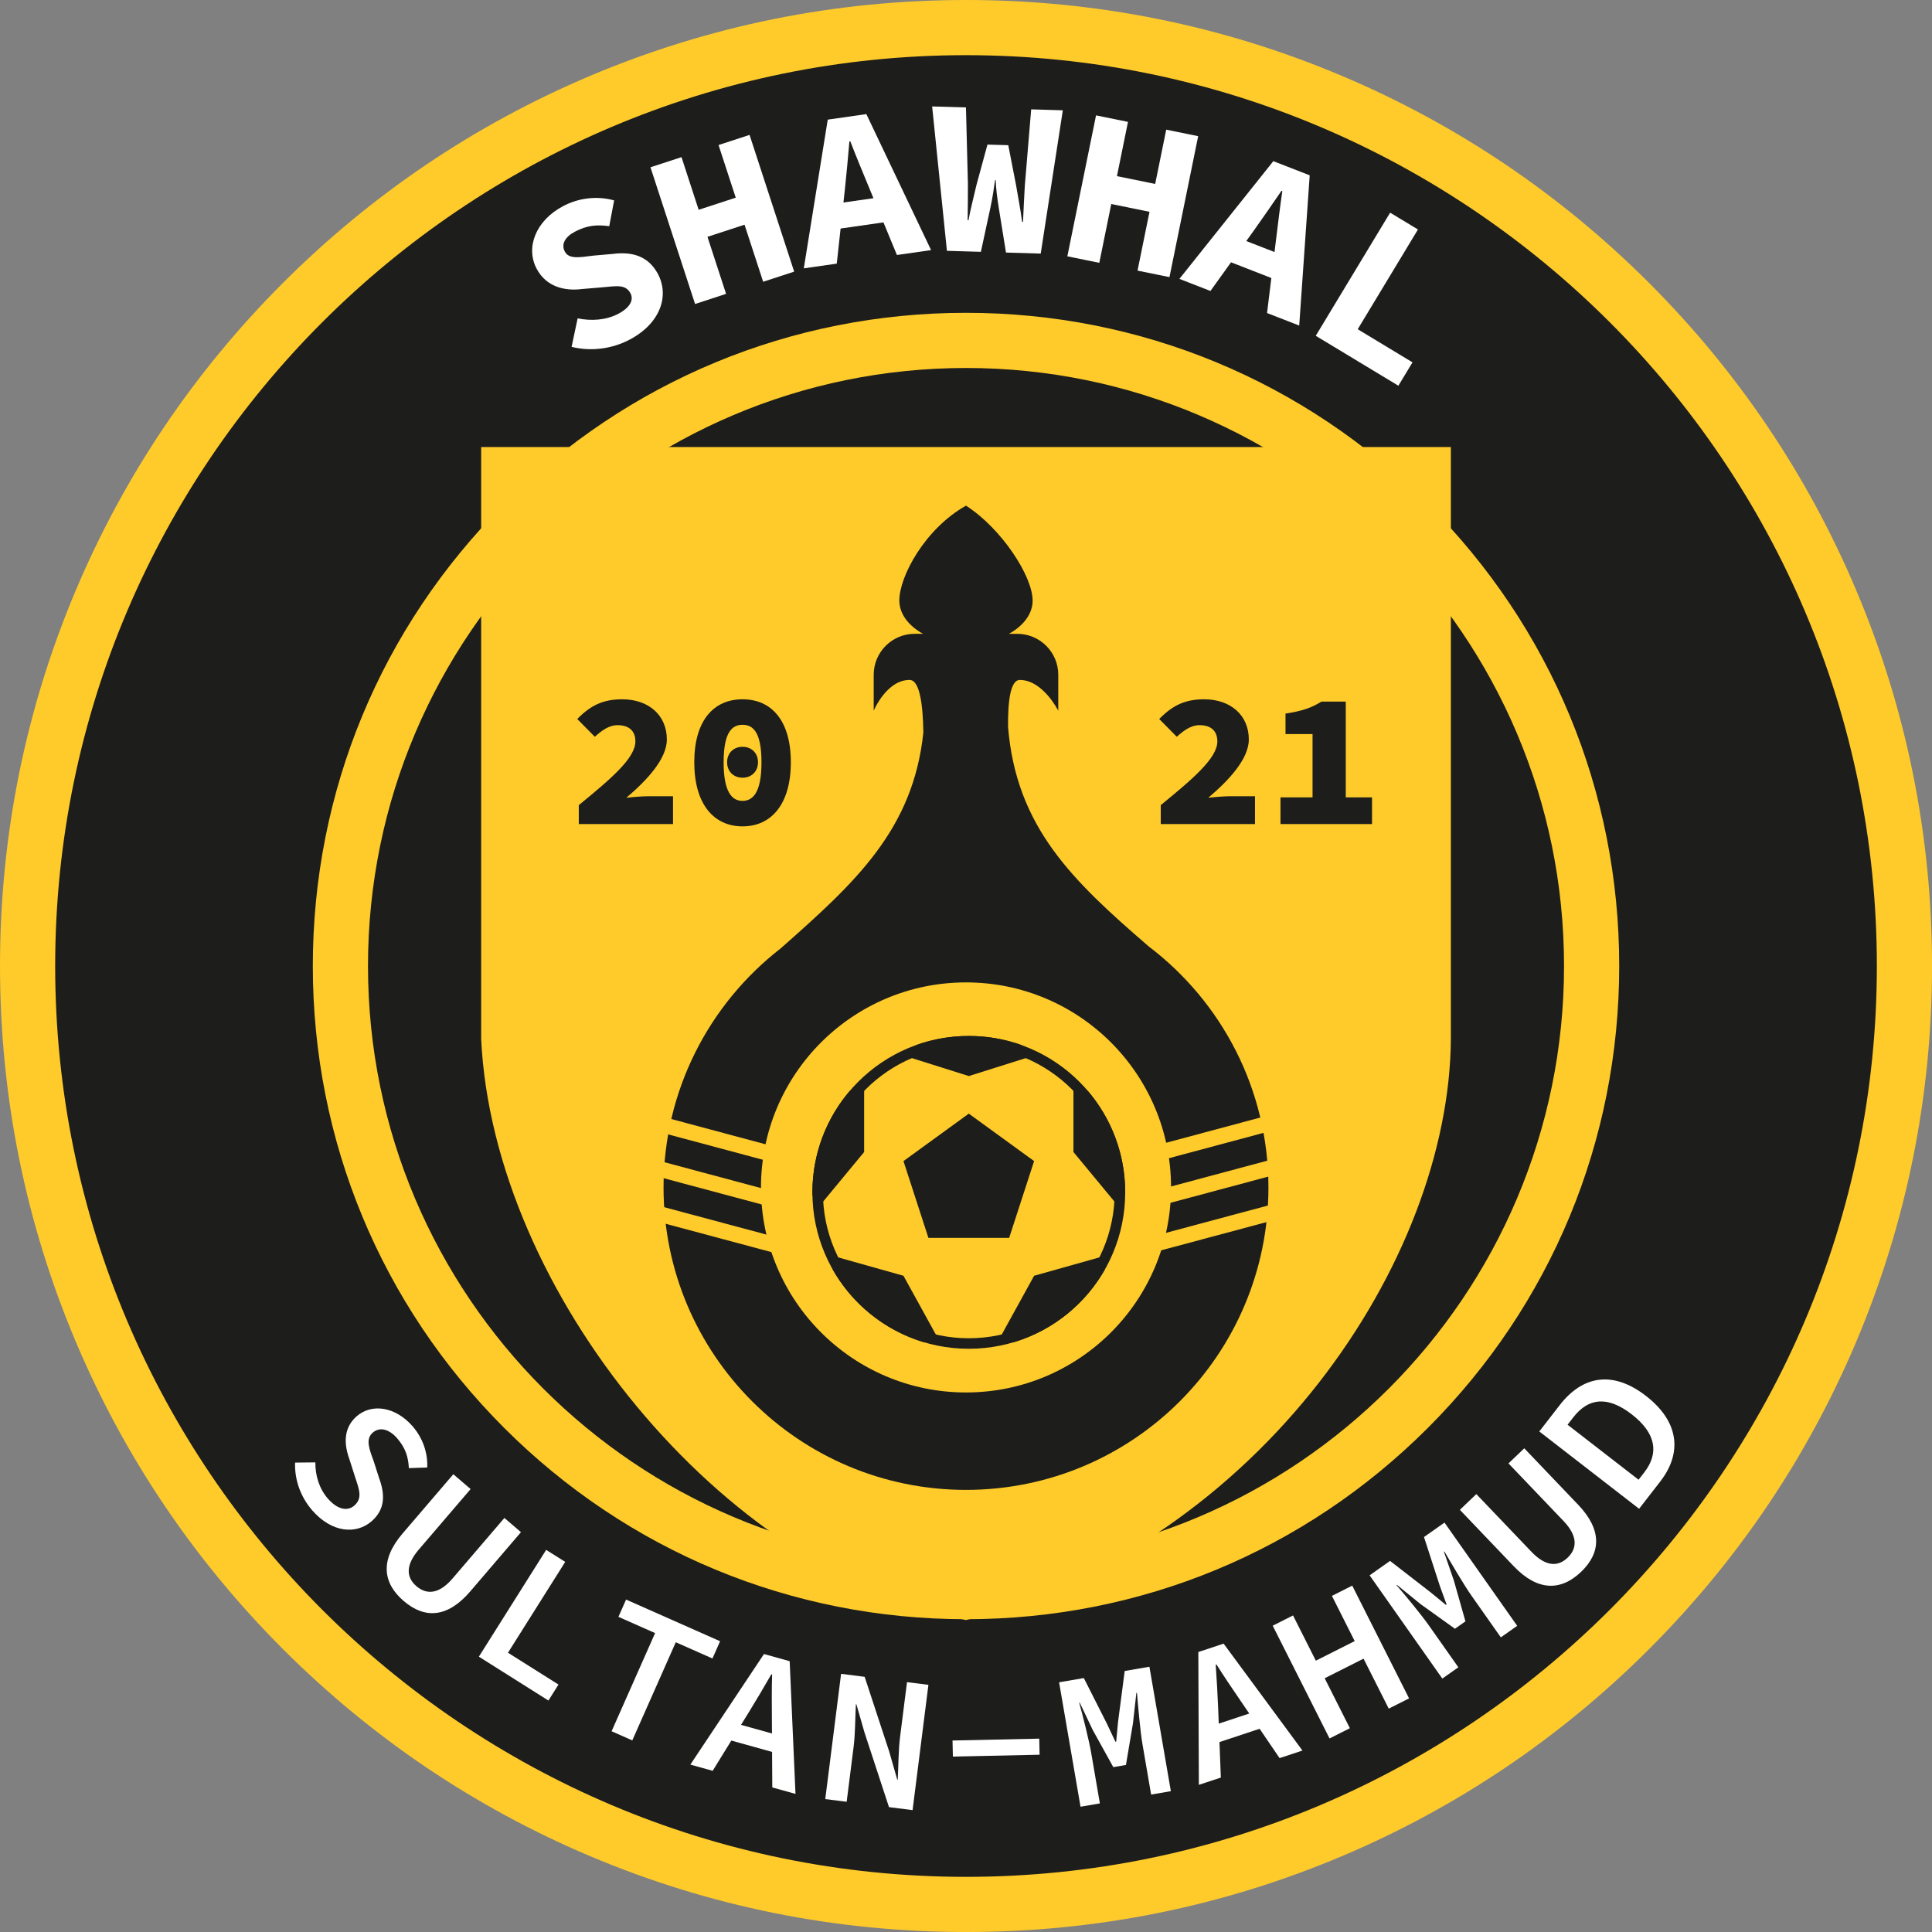 <?xml version="1.0" encoding="UTF-8"?>
<svg id="_Слой_2" data-name="Слой 2" xmlns="http://www.w3.org/2000/svg" viewBox="0 0 700.31 700.32">
  <rect x="0" y="0" width="700.31" height="700.32" fill="#808080" stroke="none"/>
  <defs>
    <style>
      .cls-1 {
        fill: #fff;
      }

      .cls-2 {
        fill: #fecb2b;
      }

      .cls-3 {
        fill-rule: evenodd;
      }

      .cls-3, .cls-4 {
        fill: #1d1d1b;
      }

      .cls-5 {
        fill: #fecb2a;
      }
    </style>
  </defs>
  <g id="_Слой_3" data-name="Слой 3">
    <g>
      <g>
        <circle class="cls-4" cx="350.16" cy="350.16" r="340.16"/>
        <path class="cls-2" d="m350.16,700.32c-47.27,0-93.12-9.26-136.3-27.52-41.7-17.64-79.14-42.88-111.3-75.04-32.15-32.16-57.4-69.6-75.04-111.3C9.26,443.28,0,397.42,0,350.16s9.26-93.12,27.52-136.3c17.64-41.7,42.88-79.14,75.04-111.3,32.16-32.15,69.6-57.4,111.3-75.04C257.03,9.26,302.89,0,350.16,0s93.12,9.26,136.3,27.52c41.7,17.64,79.14,42.88,111.3,75.04,32.15,32.15,57.4,69.6,75.04,111.3,18.26,43.18,27.52,89.03,27.52,136.3s-9.26,93.12-27.52,136.3c-17.64,41.7-42.88,79.14-75.04,111.3-32.15,32.15-69.6,57.4-111.3,75.04-43.18,18.26-89.03,27.52-136.3,27.52Zm0-680.32C168.11,20,20,168.11,20,350.16s148.11,330.16,330.16,330.16,330.16-148.11,330.16-330.16S532.21,20,350.16,20Z"/>
      </g>
      <path class="cls-2" d="m350.16,586.93c-63.24,0-122.7-24.63-167.42-69.35-44.72-44.72-69.35-104.18-69.35-167.42s24.63-122.7,69.35-167.42c44.72-44.72,104.18-69.35,167.42-69.35s122.7,24.63,167.42,69.35c44.72,44.72,69.35,104.18,69.35,167.42s-24.63,122.7-69.35,167.42-104.18,69.35-167.42,69.35Zm0-453.54c-119.53,0-216.77,97.24-216.77,216.77s97.24,216.77,216.77,216.77,216.77-97.24,216.77-216.77-97.24-216.77-216.77-216.77Z"/>
      <path class="cls-5" d="m525.91,376.59v-214.54H174.41v214.54h0c4.36,91.61,87.44,193.34,175.75,210.65,107.09-28.56,175.22-130.41,175.75-210.65h0Z"/>
      <path class="cls-3" d="m374.31,217.67c0,4.85-3.34,9.18-8.59,12.08h3.02c8.21,0,14.86,6.66,14.86,14.86v13.01s-5.57-11.15-13.94-11.15c-3.43,0-4.36,7.83-4.26,17.05,2.99,36.23,23.18,55.57,51.04,79.58,26.33,20.02,43.34,51.69,43.34,87.32,0,60.55-49.08,109.63-109.63,109.63-60.55,0-109.63-49.08-109.63-109.63,0-35.24,16.62-66.59,42.46-86.65,27.06-23.88,48-42.98,51.72-78.27-.15-10.06-1.31-19.04-4.99-19.04-8.36,0-13.01,11.15-13.01,11.15v-13.01c0-8.21,6.66-14.86,14.86-14.86h3.02c-5.25-2.9-8.59-7.23-8.59-12.08,0-8.72,9.29-26.01,24.16-34.37,13.01,8.36,24.15,25.65,24.15,34.37Zm50.17,212.75c0,41.05-33.28,74.32-74.32,74.32-41.05,0-74.32-33.28-74.32-74.32,0-41.05,33.28-74.32,74.32-74.32,41.05,0,74.32,33.28,74.32,74.32Z"/>
      <g>
        <rect class="cls-2" x="405.65" y="411.3" width="56.69" height="5.67" transform="translate(-92.4 126.44) rotate(-15)"/>
        <rect class="cls-2" x="409.74" y="426.53" width="56.69" height="5.67" transform="translate(-96.2 128.01) rotate(-15)"/>
        <rect class="cls-2" x="413.82" y="441.75" width="56.69" height="5.67" transform="translate(-100 129.59) rotate(-15)"/>
      </g>
      <g>
        <rect class="cls-2" x="235.77" y="411.3" width="56.69" height="5.67" transform="translate(412.04 882.51) rotate(-165)"/>
        <rect class="cls-2" x="231.69" y="426.53" width="56.69" height="5.67" transform="translate(400.08 911.39) rotate(-165)"/>
        <rect class="cls-2" x="227.61" y="441.75" width="56.69" height="5.67" transform="translate(388.12 940.27) rotate(-165)"/>
      </g>
      <g>
        <path class="cls-1" d="m106.95,530.16l7.36-.08c-.05,4.69,1.36,9.48,4.53,13.13,3.53,4.05,7.16,4.65,9.57,2.55,3.07-2.68,1.82-5.78.29-10.41l-2.1-6.58c-1.77-4.88-2.38-10.99,2.69-15.4,5.49-4.78,14.07-3.49,20.25,3.61,3.72,4.27,5.58,9.72,5.31,14.96l-6.65.23c-.19-4-1.21-7.34-4.26-10.84-2.88-3.3-6.29-4.24-8.84-2.02-2.69,2.34-1.25,5.97.3,10.17l2.01,6.28c2.17,5.9,2.28,11.32-2.71,15.66-5.61,4.88-14.43,4.19-21.51-3.94-4.26-4.89-6.45-11.14-6.23-17.33Z"/>
        <path class="cls-1" d="m145.91,555.88l18.41-21.5,6.27,5.37-18.8,21.95c-4.83,5.64-4.57,10.07-.84,13.26,3.76,3.22,8.25,2.86,13.08-2.78l18.8-21.95,6.01,5.15-18.41,21.5c-8.13,9.49-16.4,10.05-24.09,3.46-7.72-6.61-8.55-14.98-.43-24.46Z"/>
        <path class="cls-1" d="m197.97,561.8l6.91,4.35-20.75,32.93,18.31,11.54-3.65,5.79-25.21-15.9,24.4-38.72Z"/>
        <path class="cls-1" d="m237.46,591.96l-13.29-5.89,2.77-6.26,34.08,15.1-2.77,6.26-13.29-5.89-15.77,35.58-7.5-3.32,15.77-35.59Z"/>
        <path class="cls-1" d="m276.92,599.55l9.32,2.6,2.11,48.1-8.41-2.34-.15-25.3c-.04-5.02-.07-10.42.08-15.64l-.27-.08c-2.61,4.53-5.33,9.16-7.97,13.44l-13.3,21.55-8.09-2.25,26.68-40.07Zm-13.09,24.35l20.83,5.8-1.72,6.19-20.83-5.8,1.73-6.19Z"/>
        <path class="cls-1" d="m304.87,606.73l8.55,1.08,8.88,27.03,2.93,10.22.19.02c.25-4.68.21-10.53.85-15.6l2.5-19.74,7.76.98-5.74,45.41-8.55-1.08-8.88-27.06-2.93-10.2-.19-.02c-.27,4.88-.2,10.45-.83,15.47l-2.51,19.87-7.76-.98,5.74-45.41Z"/>
        <path class="cls-1" d="m345.28,630.9l31.43-.68.12,5.83-31.43.68-.13-5.83Z"/>
        <path class="cls-1" d="m383.9,609.8l8.96-1.54,8.43,16.66,3.03,6.43.28-.05.66-7.07,2.42-18.53,8.96-1.54,7.77,45.1-7.15,1.23-3.13-18.2c-.82-4.74-1.63-14.25-2.01-18.69l-.21.04-1.23,11-2.55,15.12-4.58.79-7.42-13.4-4.75-9.97-.19.03c1.22,4.29,3.54,13.54,4.36,18.28l3.13,18.2-7.01,1.21-7.77-45.1Z"/>
        <path class="cls-1" d="m434.35,598.83l9.19-3.04,28.57,38.75-8.29,2.74-14.23-20.92c-2.84-4.15-5.87-8.61-8.65-13.03l-.27.09c.36,5.21.68,10.58.88,15.6l.98,25.31-7.97,2.64-.19-48.14Zm2.71,27.51l20.54-6.8,2.02,6.1-20.53,6.8-2.02-6.11Z"/>
        <path class="cls-1" d="m461.33,589.28l7.37-3.71,8.26,16.39,14.09-7.1-8.26-16.39,7.37-3.71,20.6,40.87-7.37,3.71-9.13-18.11-14.09,7.1,9.13,18.11-7.37,3.71-20.6-40.87Z"/>
        <path class="cls-1" d="m496.44,571.03l7.43-5.23,14.76,11.44,5.5,4.51.23-.16-2.43-6.67-5.76-17.78,7.43-5.23,26.35,37.42-5.93,4.18-10.63-15.1c-2.77-3.94-7.59-12.18-9.82-16.03l-.17.12,3.61,10.46,4.18,14.75-3.8,2.68-12.45-8.92-8.57-6.97-.16.11c2.94,3.35,9.01,10.71,11.78,14.65l10.63,15.1-5.81,4.09-26.35-37.42Z"/>
        <path class="cls-1" d="m548.72,567.75l-19.55-20.47,5.97-5.7,19.97,20.9c5.13,5.37,9.56,5.55,13.11,2.16,3.58-3.42,3.66-7.93-1.46-13.29l-19.97-20.9,5.72-5.47,19.55,20.47c8.63,9.03,8.36,17.33,1.04,24.32-7.35,7.02-15.75,7.01-24.38-2.02Z"/>
        <path class="cls-1" d="m557.96,518.88l7.4-9.55c8.34-10.77,19.31-12.6,31.27-3.34,11.99,9.29,13.25,20.6,5.18,31.02l-7.67,9.89-36.18-28.03Zm38.05,14.83c5.39-6.96,4.35-14.15-4.55-21.05-8.87-6.87-15.79-5.86-21.18,1.1l-2.07,2.67,25.74,19.94,2.07-2.67Z"/>
      </g>
      <g>
        <path class="cls-1" d="m207.19,125.73l2.19-10.33c4.99,1.01,10.33.68,14.79-1.68,4.42-2.35,5.56-5.14,4.37-7.39-1.76-3.32-4.92-2.67-10.25-2.18l-7.36.62c-6.13.77-12.87-.68-16.42-7.38-4.04-7.63-.4-17.37,9.6-22.67,5.54-2.94,12.24-3.83,18.5-2.08l-1.77,9.35c-4.48-.61-8.02-.36-12.52,2.03-3.43,1.82-5.01,4.48-3.58,7.17,1.47,2.77,5.09,2.15,10.39,1.46l6.9-.6c7.23-.94,13.03.81,16.48,7.3,4.06,7.66,1.15,17.7-10.25,23.74-6.22,3.3-13.86,4.43-21.06,2.64Z"/>
        <path class="cls-1" d="m235.79,60.63l11.24-3.67,6.22,19.08,13.44-4.39-6.23-19.08,11.24-3.67,16.17,49.56-11.24,3.67-6.75-20.68-13.44,4.39,6.75,20.68-11.24,3.67-16.17-49.56Z"/>
        <path class="cls-1" d="m300.03,43.37l14-2.01,23.47,49.3-12.38,1.77-10.41-25.17c-2.05-4.97-4.48-10.79-6.5-16.05l-.32.04c-.48,5.63-1.05,11.88-1.62,17.22l-2.96,27.09-11.95,1.71,8.68-53.91Zm-1.1,31.01l24.69-3.54,1.3,9.1-24.69,3.54-1.3-9.1Z"/>
        <path class="cls-1" d="m337.89,38.58l12.25.36.71,27.8c0,4.46-.03,8.41-.1,13.09h.3c.87-4.65,1.95-8.62,2.95-12.97l3.93-14.45,7.55.22,2.85,14.65c.71,4.29,1.53,8.31,2.17,13.13h.32c.23-4.78.39-8.72.65-13.04l2.31-27.73,11.47.34-8.01,51.94-12.59-.37-2.62-16.24c-.53-3.33-1.01-6.85-1.11-10h-.24c-.42,3.12-.95,6.61-1.67,9.91l-3.46,16.06-12.31-.36-5.36-52.34Z"/>
        <path class="cls-1" d="m397.29,41.82l11.58,2.36-4,19.67,13.86,2.82,4-19.67,11.58,2.36-10.4,51.09-11.58-2.36,4.34-21.32-13.86-2.82-4.34,21.32-11.58-2.36,10.4-51.09Z"/>
        <path class="cls-1" d="m461.56,58.42l13.18,5.13-3.8,54.46-11.66-4.54,3.31-27.03c.66-5.33,1.4-11.59,2.23-17.18l-.3-.12c-3.19,4.66-6.75,9.83-9.87,14.2l-15.89,22.13-11.25-4.38,34.05-42.68Zm-16.2,26.46l23.24,9.06-3.34,8.56-23.24-9.06,3.34-8.56Z"/>
        <path class="cls-1" d="m503.9,77.09l10.08,6.09-21.84,36.16,19.86,12-5.12,8.47-29.95-18.09,26.96-44.63Z"/>
      </g>
      <g>
        <path class="cls-4" d="m351.17,379.35c29.15,0,52.87,23.72,52.87,52.87s-23.72,52.87-52.87,52.87-52.87-23.72-52.87-52.87,23.72-52.87,52.87-52.87m0-3.83c-31.31,0-56.69,25.38-56.69,56.69s25.38,56.69,56.69,56.69,56.69-25.38,56.69-56.69-25.38-56.69-56.69-56.69h0Z"/>
        <g>
          <path class="cls-4" d="m313.23,417.57v-22.82l-5.06.51c-8.53,9.92-13.69,22.83-13.69,36.95,0,.35,0,.7.01,1.05l3.52,2.72,15.23-18.41Z"/>
          <path class="cls-4" d="m327.49,462.44l-23.95-6.74-1.77,4.34c7.13,12.63,18.96,22.25,33.12,26.49l4.6-2.3-12-21.79Z"/>
          <path class="cls-4" d="m389.1,417.57v-22.82l5.06.51c8.53,9.92,13.69,22.83,13.69,36.95,0,.35,0,.7-.01,1.05l-3.52,2.72-15.23-18.41Z"/>
          <path class="cls-4" d="m374.84,462.44l23.95-6.74,1.77,4.34c-7.13,12.63-18.96,22.25-33.12,26.49l-4.6-2.3,12-21.79Z"/>
          <polygon class="cls-4" points="336.53 448.7 327.49 420.87 351.17 403.67 374.84 420.87 365.8 448.7 336.53 448.7"/>
          <path class="cls-4" d="m370.27,378.82c-5.97-2.14-12.4-3.3-19.1-3.3s-13.13,1.16-19.1,3.3l-1.9,4.61,21,6.62,21-6.62-1.9-4.61Z"/>
        </g>
      </g>
      <g>
        <path class="cls-4" d="m209.8,291.84c11.83-9.66,20.51-17.08,20.51-23.1,0-3.99-2.52-5.88-6.44-5.88-3.29,0-5.88,2.1-8.26,4.2l-6.37-6.44c4.83-4.9,9.31-7.14,16.31-7.14,9.52,0,16.17,5.74,16.17,14.56,0,7.14-7.42,14.98-14.7,21.14,2.45-.28,5.81-.56,7.98-.56h8.96v10.08h-34.16v-6.86Z"/>
        <path class="cls-4" d="m251.66,276.3c0-15.19,7.07-22.82,17.5-22.82s17.5,7.63,17.5,22.82-7.07,23.24-17.5,23.24-17.5-8.05-17.5-23.24Zm24.36,0c0-11.06-3.15-13.58-6.86-13.58s-6.86,2.52-6.86,13.58,3.15,14,6.86,14,6.86-2.94,6.86-14Zm-12.46,0c0-3.36,2.38-5.6,5.6-5.6s5.6,2.24,5.6,5.6-2.38,5.6-5.6,5.6-5.6-2.24-5.6-5.6Z"/>
      </g>
      <g>
        <path class="cls-4" d="m420.75,291.84c11.83-9.66,20.51-17.08,20.51-23.1,0-3.99-2.52-5.88-6.44-5.88-3.29,0-5.88,2.1-8.26,4.2l-6.37-6.44c4.83-4.9,9.31-7.14,16.31-7.14,9.52,0,16.17,5.74,16.17,14.56,0,7.14-7.42,14.98-14.7,21.14,2.45-.28,5.81-.56,7.98-.56h8.96v10.08h-34.16v-6.86Z"/>
        <path class="cls-4" d="m464.15,289.04h11.62v-22.96h-9.8v-7.42c6.3-.98,9.38-2.1,13.02-4.34h8.82v34.72h9.52v9.66h-33.18v-9.66Z"/>
      </g>
    </g>
  </g>
</svg>